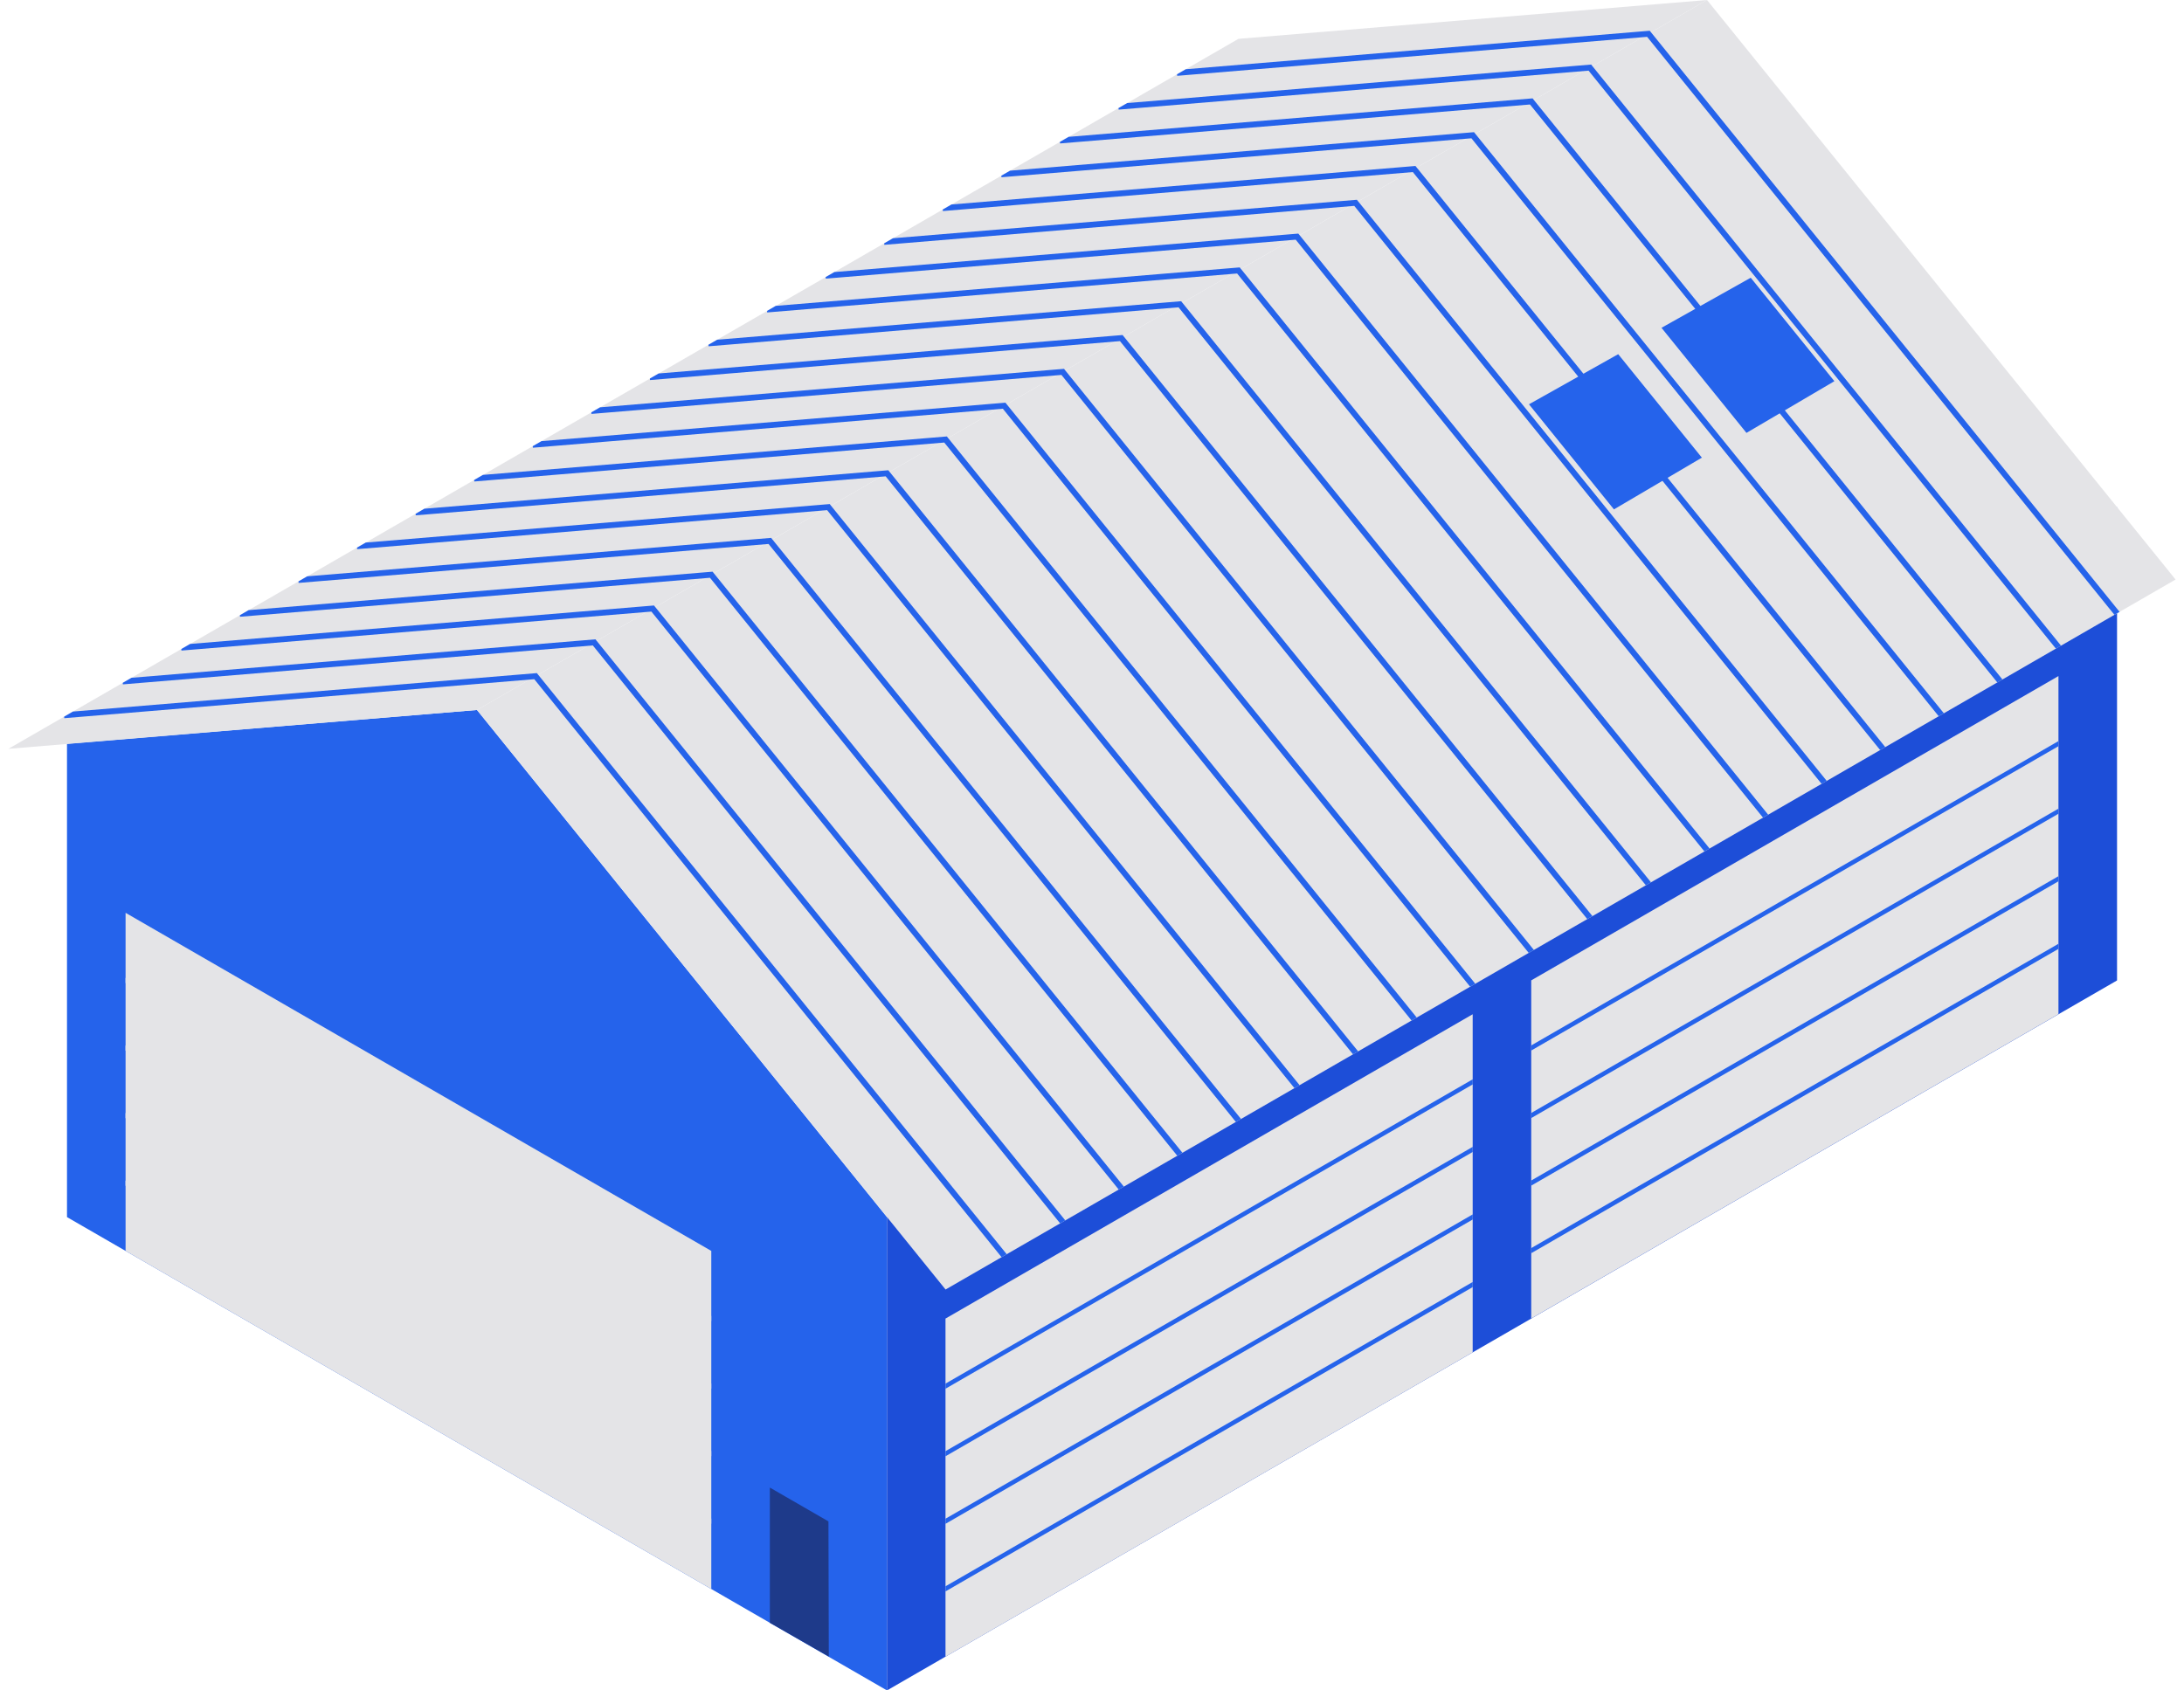 <svg width="62" height="48" viewBox="0 0 62 48" fill="none" xmlns="http://www.w3.org/2000/svg">
<g clip-path="url(#clip0_98_219)">
<path d="M1.902 21.12L13.541 20.16L25.18 34.56V48L1.902 34.56V21.12Z" fill="#2563EB"/>
<path d="M25.18 48L60.099 27.84V14.4L25.18 34.56" fill="#1D4ED8"/>
<path d="M13.541 20.16L48.459 0L61.761 16.456L26.843 36.616L13.541 20.16Z" fill="#E4E4E7"/>
<path d="M13.541 20.16L0.239 21.263L35.157 1.103L48.459 0L13.541 20.16Z" fill="#E4E4E7"/>
<path d="M3.565 35.52V25.92L20.192 35.52V45.12L3.565 35.52Z" fill="#E4E4E7"/>
<path d="M21.855 46.08V42.24L23.518 43.2L23.528 47.038L21.855 46.08Z" fill="#1E3A8A"/>
<path d="M20.191 43.268V43.123L3.595 33.541L3.563 33.523V33.668L20.16 43.25L20.191 43.268Z" fill="#E4E4E7"/>
<path d="M3.563 31.604V31.749L20.16 41.331L20.191 41.349V41.204L3.595 31.622L3.563 31.604Z" fill="#E4E4E7"/>
<path d="M20.191 37.512V37.367L3.595 27.785L3.564 27.767V27.912L20.16 37.494L20.191 37.512Z" fill="#E4E4E7"/>
<path d="M3.563 29.686V29.831L20.16 39.413L20.191 39.431V39.286L3.595 29.704L3.563 29.686Z" fill="#E4E4E7"/>
<path d="M41.807 38.4V28.8L26.841 37.441V47.041L41.807 38.4Z" fill="#E4E4E7"/>
<path d="M41.808 34.628V34.483L26.841 43.124V43.269L41.808 34.628Z" fill="#2563EB"/>
<path d="M26.841 41.206V41.351L41.808 32.71V32.565L26.841 41.206Z" fill="#2563EB"/>
<path d="M26.841 39.288V39.433L41.808 30.792V30.647L26.841 39.288Z" fill="#2563EB"/>
<path d="M41.808 36.547V36.402L26.841 45.043V45.188L41.808 36.547Z" fill="#2563EB"/>
<path d="M58.436 28.797V19.197L43.469 27.838V37.438L58.436 28.797Z" fill="#E4E4E7"/>
<path d="M43.469 31.603V31.748L58.435 23.107V22.962L43.469 31.603Z" fill="#2563EB"/>
<path d="M58.435 26.944V26.799L43.469 35.44V35.585L58.435 26.944Z" fill="#2563EB"/>
<path d="M58.435 25.025V24.88L43.469 33.521V33.666L58.435 25.025Z" fill="#2563EB"/>
<path d="M43.469 29.685V29.83L58.435 21.189V21.044L43.469 29.685Z" fill="#2563EB"/>
<path d="M23.582 14.348L23.555 14.313L10.384 15.406L10.136 15.549L10.139 15.593L23.481 14.486L36.747 30.898L36.893 30.814L23.582 14.348Z" fill="#2563EB"/>
<path d="M26.907 12.427L26.88 12.393L13.709 13.485L13.461 13.629L13.464 13.672L26.806 12.566L40.072 28.978L40.218 28.893L26.907 12.427Z" fill="#2563EB"/>
<path d="M21.919 15.307L21.892 15.273L8.721 16.365L8.473 16.509L8.477 16.552L21.818 15.446L35.084 31.858L35.23 31.773L21.919 15.307Z" fill="#2563EB"/>
<path d="M28.57 11.468L28.543 11.434L15.372 12.526L15.124 12.669L15.128 12.713L28.469 11.606L41.735 28.018L41.881 27.934L28.57 11.468Z" fill="#2563EB"/>
<path d="M18.594 17.228L18.566 17.193L5.396 18.285L5.148 18.429L5.151 18.473L18.492 17.366L31.759 33.778L31.904 33.694L18.594 17.228Z" fill="#2563EB"/>
<path d="M15.241 19.113L2.07 20.205L1.822 20.349L1.825 20.393L15.167 19.286L28.433 35.698L28.579 35.614L15.268 19.147L15.241 19.113Z" fill="#2563EB"/>
<path d="M16.931 18.188L16.904 18.154L3.733 19.246L3.485 19.389L3.488 19.433L16.829 18.327L30.096 34.738L30.242 34.654L16.931 18.188Z" fill="#2563EB"/>
<path d="M20.256 16.267L20.229 16.233L7.058 17.325L6.81 17.469L6.814 17.513L20.155 16.406L33.421 32.818L33.567 32.733L20.256 16.267Z" fill="#2563EB"/>
<path d="M30.233 10.508L30.206 10.473L17.035 11.566L16.787 11.709L16.791 11.753L30.132 10.646L43.398 27.058L43.544 26.974L30.233 10.508Z" fill="#2563EB"/>
<path d="M25.245 13.387L25.217 13.353L12.047 14.445L11.799 14.589L11.802 14.633L25.143 13.526L38.41 29.938L38.555 29.854L25.245 13.387Z" fill="#2563EB"/>
<path d="M43.535 2.828L43.508 2.793L30.337 3.886L30.089 4.029L30.093 4.073L43.434 2.967L56.7 19.378L56.846 19.294L43.535 2.828Z" fill="#2563EB"/>
<path d="M41.873 3.788L41.845 3.753L28.674 4.846L28.426 4.989L28.43 5.033L41.771 3.927L55.037 20.338L55.183 20.254L41.873 3.788Z" fill="#2563EB"/>
<path d="M40.21 4.747L40.182 4.713L27.012 5.806L26.763 5.949L26.767 5.993L40.108 4.886L53.374 21.298L53.52 21.214L40.21 4.747Z" fill="#2563EB"/>
<path d="M46.861 0.907L46.833 0.873L33.662 1.966L33.414 2.109L33.418 2.153L46.759 1.046L60.025 17.458L60.171 17.374L46.861 0.907Z" fill="#2563EB"/>
<path d="M45.198 1.868L45.171 1.833L32 2.926L31.752 3.069L31.756 3.113L45.097 2.006L58.363 18.418L58.509 18.334L45.198 1.868Z" fill="#2563EB"/>
<path d="M38.547 5.707L38.519 5.673L25.349 6.765L25.101 6.909L25.104 6.952L38.445 5.846L51.712 22.258L51.858 22.174L38.547 5.707Z" fill="#2563EB"/>
<path d="M31.896 9.547L31.868 9.513L18.698 10.605L18.449 10.749L18.453 10.792L31.794 9.686L45.06 26.098L45.206 26.013L31.896 9.547Z" fill="#2563EB"/>
<path d="M35.221 7.627L35.194 7.593L22.023 8.685L21.775 8.829L21.779 8.872L35.12 7.766L48.386 24.178L48.532 24.094L35.221 7.627Z" fill="#2563EB"/>
<path d="M33.559 8.588L33.531 8.553L20.361 9.646L20.112 9.789L20.116 9.833L33.457 8.726L46.723 25.138L46.869 25.054L33.559 8.588Z" fill="#2563EB"/>
<path d="M36.885 6.667L36.857 6.633L23.686 7.725L23.438 7.868L23.442 7.912L36.783 6.806L50.049 23.217L50.195 23.133L36.885 6.667Z" fill="#2563EB"/>
<path d="M49.7 7.886L47.167 9.308L49.579 12.292L52.075 10.824L49.7 7.886Z" fill="#2563EB"/>
<path d="M45.938 10.057L43.405 11.48L45.817 14.464L48.313 12.995L45.938 10.057Z" fill="#2563EB"/>
</g>
<defs>
<clipPath id="clip0_98_219">
<rect width="61.522" height="48" fill="white" transform="translate(0.239)"/>
</clipPath>
</defs>
</svg>

